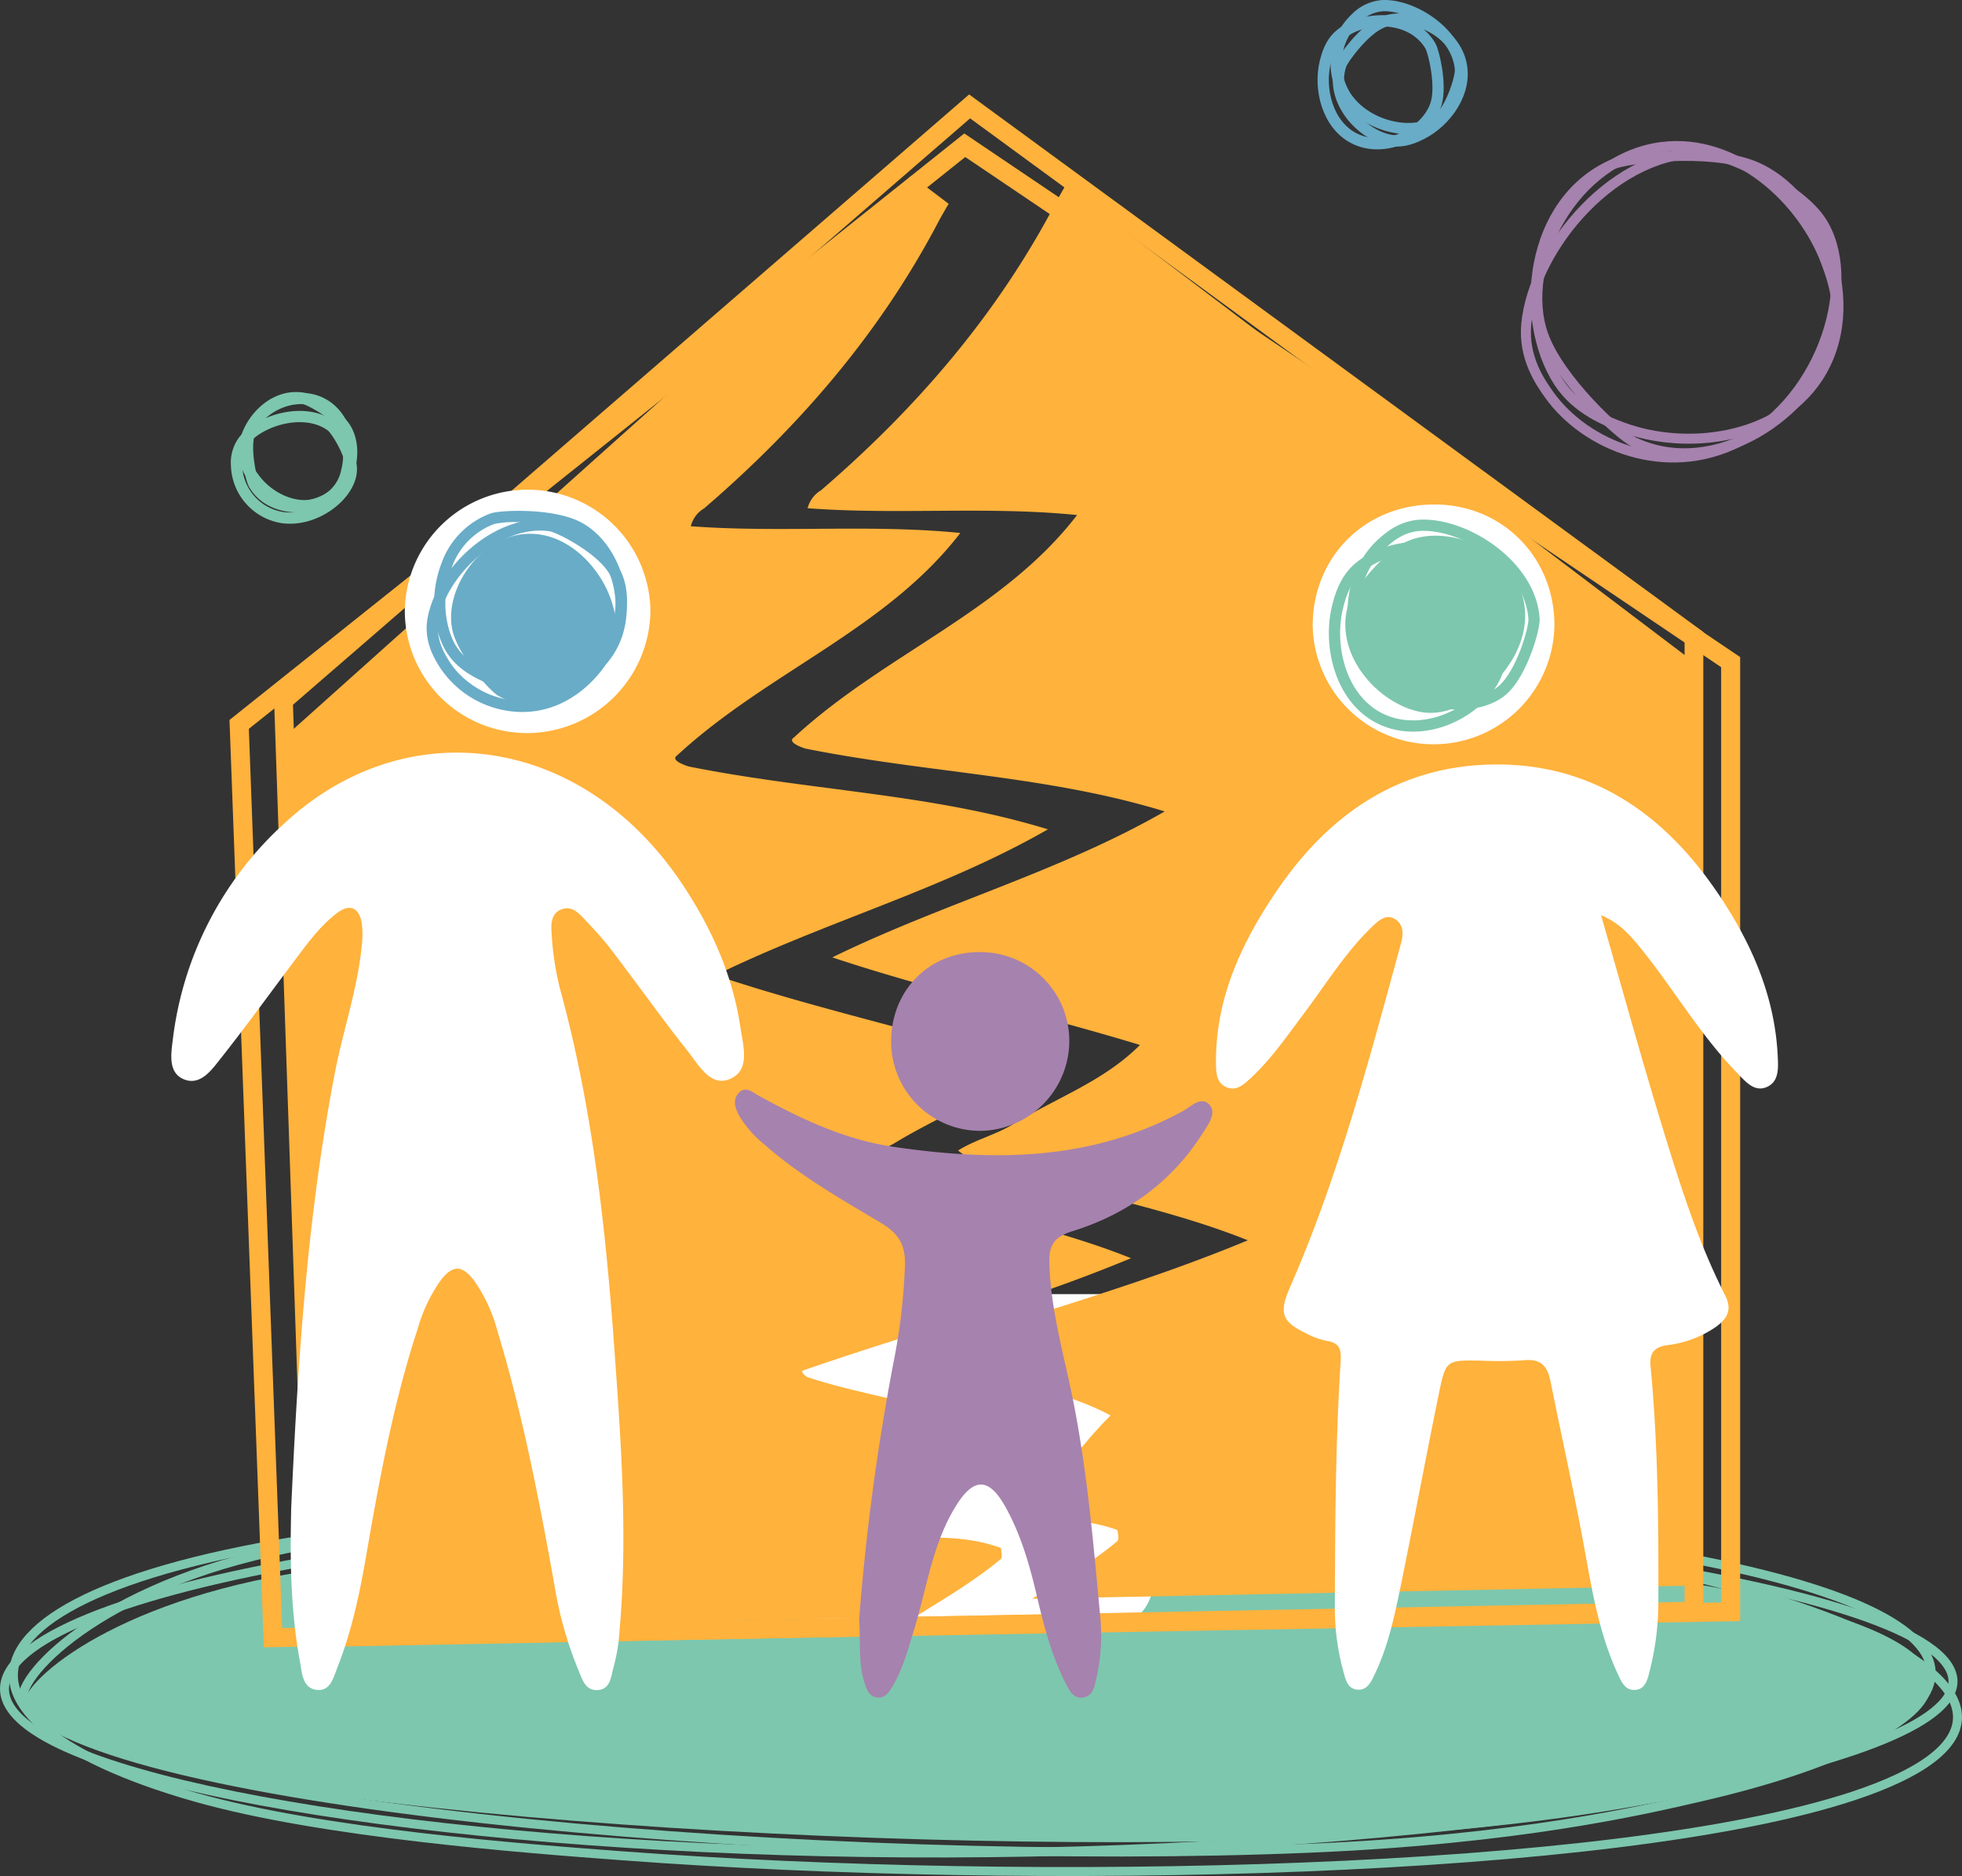 <svg xmlns="http://www.w3.org/2000/svg" viewBox="0 0 457.02 437.09"><rect x="0" y="0" width="457.02" height="437.09" fill="#333333" stroke="none"/><defs><style>.cls-1{fill:#7dc7ae;}.cls-10,.cls-11,.cls-2,.cls-5,.cls-6,.cls-9{fill:none;stroke-miterlimit:10;}.cls-2,.cls-9{stroke:#7dc7ae;}.cls-2{stroke-width:2.09px;}.cls-3{fill:#fff;}.cls-4{fill:#ffb23c;}.cls-5,.cls-6{stroke:#ffb23c;}.cls-5{stroke-width:4.43px;}.cls-6{stroke-width:4.36px;}.cls-7{fill:#a682ae;}.cls-8{fill:#69acc7;}.cls-11,.cls-9{stroke-width:2.62px;}.cls-10{stroke:#a682ae;stroke-width:2.33px;}.cls-11{stroke:#69acc7;}</style></defs><g id="Layer_2" data-name="Layer 2"><g id="Layer_1-2" data-name="Layer 1"><path class="cls-1" d="M63.11,367.52c67.78-13.33,248.47-14.19,337.69,2.57,75.71,14.23,55.33,35.47-4.05,47.68-14.07,2.9-43.22,8.89-92.1,10.68-109.54,4-276.36-7.94-298.88-29.36C1.66,395.18,20.34,375.93,63.11,367.52Z"/><path class="cls-2" d="M454.82,390.65c-4.46-22.65-140.51-40-262.4-37.44C59.57,356-27.24,381.9,9.53,404.07c28.27,17,125.61,29.48,230.7,27.45C353.17,429.34,458.8,410.83,454.82,390.65Z"/><path class="cls-2" d="M63.11,361.62c67.78-15.1,248.47-16.08,337.69,2.92,75.71,16.13,55.33,40.2-4.05,54-14.07,3.28-43.22,10.08-92.1,12.1-109.54,4.55-276.36-9-298.88-33.28C1.66,393,20.34,371.15,63.11,361.62Z"/><path class="cls-2" d="M315.45,355.48c106,8.38,181.56,41.39,116.14,63-55.5,18.32-190.34,21.1-286.43,13.92-22.77-1.7-69.95-5.22-99.67-13.67-66.61-18.94-60.21-53.35,59-64.09C126.22,352.67,248.55,350.19,315.45,355.48Z"/><rect class="cls-3" x="184.45" y="301.52" width="84.23" height="77.95" rx="11.12"/><path class="cls-4" d="M233.11,360.64c-7.33-2.62-14.65-2.62-22.5-2.1,7.33-7.85,13.08-16.74,20.93-24.59-12.56-6.8-29.3-8.37-43.42-13.08-1.05-.52-1.57-1.56-1.05-1.56,25.63-8.9,51.27-15.7,76.38-26.16-15.69-6.28-31.39-9.42-47.61-14.13-6.8-2.09-14.12-2.09-19.88-6.8,4.19-2.62,8.9-3.66,13.08-6.28,10.47-6.28,20.93-9.94,29.3-18.31-24.07-7.32-48.13-12.55-71.67-20.4,25.63-12.56,52.84-19.88,77.42-34-27.2-8.37-54.93-8.89-83.7-14.65-1.57-.52-4.19-1.56-2.62-2.61,20.93-19.36,48.66-29.3,65.92-51.79-20.93-2.1-41.85,0-62.78-1.57a6.81,6.81,0,0,1,3.14-4.19c22.5-19.36,41.33-41.33,54.93-67.49.65-1.13,1.29-2.28,2-3.44l-8.66-6.56L65.65,172.3,72.5,379.47l140.76-2.81c6.8-4.23,13.66-8.26,19.85-13.41C233.63,362.73,233.11,360.64,233.11,360.64Z"/><path class="cls-4" d="M394.24,154,248.14,43.29l-1.95,3.45c-13.61,26.16-32.44,48.13-54.94,67.49a6.84,6.84,0,0,0-3.13,4.18C209,120,230,117.89,250.89,120c-17.26,22.5-45,32.44-65.91,51.79-1.57,1,1,2.1,2.61,2.62,28.78,5.75,56.5,6.28,83.71,14.65-24.59,14.12-51.79,21.45-77.43,34,23.54,7.85,47.61,13.08,71.67,20.41-8.37,8.37-18.83,12-29.29,18.31-4.19,2.61-8.9,3.66-13.08,6.28,5.75,4.7,13.08,4.7,19.88,6.8,16.22,4.7,31.91,7.84,47.61,14.12-25.12,10.47-50.75,17.27-76.39,26.16-.52,0,0,1.05,1,1.57,14.13,4.71,30.87,6.28,43.42,13.08-7.85,7.85-13.6,16.74-20.92,24.59,7.84-.53,15.17-.53,22.49,2.09,0,0,.53,2.09,0,2.62-6.18,5.15-13,9.18-19.84,13.41l153.77-3.07Z"/><polygon class="cls-5" points="63.6 381.56 55.71 168.78 224.73 33.84 403.13 154.27 403.13 375.53 63.6 381.56"/><polygon class="cls-6" points="73.49 381.56 66.03 163.24 225.86 24.79 394.58 148.35 394.58 375.37 73.49 381.56"/><path class="cls-3" d="M372.94,213.23c4.81,16.7,9.14,32.48,13.91,48.13,4.2,13.76,8.45,27.56,15,40.45,1.74,3.44.39,5.5-2.16,7.35a25.14,25.14,0,0,1-11.32,4.25c-3.52.5-4.15,2.29-3.88,5.1,1.74,18.32,1.86,36.69,1.8,55.06a65.69,65.69,0,0,1-2.11,16.11c-.44,1.74-1,3.93-3.31,4.06s-3.14-1.83-3.93-3.51c-4.22-9-5.95-18.74-7.68-28.38-2.4-13.35-5.41-26.55-8.05-39.84-.77-3.84-2.29-5.49-6.34-5.07a91.27,91.27,0,0,1-10.2.07c-7.72-.09-7.89-.14-9.49,7.62-3.1,15.1-5.9,30.26-9,45.36-1.41,6.79-2.86,13.6-5.88,19.93-.88,1.84-1.74,4-4.22,3.75-2.21-.25-2.67-2.4-3.15-4.2a55.91,55.91,0,0,1-2-14.56c.07-19.23.13-38.45,1.35-57.64.19-3-.27-4.4-3.32-4.87a17.67,17.67,0,0,1-4.76-1.76c-5.72-2.75-6.29-4.82-3.69-10.77,11.32-25.87,18.45-53.09,25.87-80.22.6-2.2.49-4.25-1.35-5.46-2.13-1.39-3.93.31-5.37,1.68-6.18,5.93-10.65,13.23-15.73,20-4,5.31-7.71,10.8-12.61,15.34-1.63,1.51-3.44,3.19-5.84,2-2.08-1-2.21-3.23-2.23-5.33-.19-15.1,5.87-28.09,14.06-40.19,12.11-17.89,28.51-29.32,50.66-29.57,22.86-.26,39.61,11.51,52.07,29.83,7.81,11.49,13.4,24,14.06,38.17.13,2.73.33,5.94-2.61,7.17s-5-1.43-6.88-3.34c-8.94-9.18-15.24-20.41-23.4-30.21C379.14,217.36,377.07,215,372.94,213.23Z"/><path class="cls-3" d="M67.84,351.12C69.44,315.61,71.71,282.57,78,250c1.91-10,5.33-19.64,6.28-29.82a21.84,21.84,0,0,0,.06-4.57c-.5-4.23-2.88-5.29-6.18-2.61C74,216.29,71,220.66,67.81,224.88c-5.5,7.35-10.89,14.78-16.61,22-2,2.55-4.59,6.1-8.32,4.61s-3.06-5.85-2.65-9.08a81.12,81.12,0,0,1,26.36-50.89c28.49-26.08,69.52-20.26,92.69,15,6.58,10,11.41,20.84,13.18,32.81.63,4.26,2.39,9.9-2.28,12s-7.39-3.16-9.9-6.32c-6.24-7.85-12-16.05-18.11-24-1.95-2.56-4.2-4.89-6.4-7.25-1.3-1.4-2.89-2.67-4.93-1.91-2.36.86-2.52,3.28-2.37,5.19a69.83,69.83,0,0,0,1.9,13.07c7.53,27.31,10.64,55.31,12.68,83.4,1.59,22,3.2,44.1,1.28,66.22a42.53,42.53,0,0,1-1.36,8.52c-.63,2.1-.63,5.27-3.66,5.52s-3.72-2.64-4.62-4.74a89.83,89.83,0,0,1-5.59-20c-3.56-19.85-7.39-39.63-13.25-59a37,37,0,0,0-5.3-11.5c-2.88-3.89-5.13-3.9-8-.08a36.71,36.71,0,0,0-5.21,11c-5.73,17.44-9,35.42-12.12,53.45-1.5,8.69-3.36,17.32-6.61,25.55-.88,2.24-1.56,5.55-4.69,5.29-3.39-.28-3.57-3.82-4-6.32C67.51,374.59,67.59,361.65,67.84,351.12Z"/><path class="cls-7" d="M200.13,377.23a543.56,543.56,0,0,1,8-59.81,139.49,139.49,0,0,0,2.67-22.74c.13-4.4-1.41-7.23-5.24-9.53-9.45-5.68-19.11-11.09-27.44-18.44a25.12,25.12,0,0,1-6-6.87c-.87-1.66-1.55-3.59,0-5.24s3.22-.08,4.51.63c10,5.51,20.28,10.36,31.69,12,23.22,3.38,46,3.32,67.42-8.47,1.75-1,4-3.37,5.88-1.46s-.09,4.55-1.3,6.47c-7.26,11.54-17.68,19.13-30.58,23.11-4.08,1.26-5.42,3.19-5.32,7.21.28,11.13,3.47,21.75,5.61,32.53,3.33,16.86,4.75,33.93,6.34,51a45.44,45.44,0,0,1-1.16,14.18c-.35,1.59-.92,3.47-3,3.73s-3-1.47-3.77-2.91c-3.47-6.66-5.31-13.87-7-21.13-1.67-7.1-3.72-14.13-7.31-20.52-3.8-6.77-7.33-6.7-11.38-.23-5.63,9-6.85,19.43-9.92,29.27-1.36,4.37-2.51,8.81-4.87,12.79-.86,1.45-1.84,3.07-3.91,2.66-1.72-.35-2.21-1.92-2.68-3.4C199.92,387.6,200.47,383,200.13,377.23Z"/><path class="cls-3" d="M94.3,142.17a28.61,28.61,0,0,1,57.21,0,28.79,28.79,0,0,1-28.95,28.63A28.45,28.45,0,0,1,94.3,142.17Z"/><path class="cls-3" d="M334.29,117.54c15.77.08,27.89,12.44,27.79,28.33a28.16,28.16,0,0,1-56.31-.19C305.85,129.57,318.12,117.46,334.29,117.54Z"/><path class="cls-7" d="M207.58,242.67c0-11.84,8.74-20.79,20.4-20.83a20.7,20.7,0,0,1,21.1,20.83,21,21,0,0,1-20.84,20.81A20.79,20.79,0,0,1,207.58,242.67Z"/><path class="cls-8" d="M121.56,165.89A23.11,23.11,0,0,1,102.15,155C101,153.1,98.66,149.14,99.6,144c2.12-11.75,15.76-24.57,28.66-22.78,2.53.35,12.79,5.57,16.05,11.37h0c2.22,4,2.33,9.54.31,15.33-2.65,7.55-8.25,13.69-15,16.43A21.24,21.24,0,0,1,121.56,165.89Zm4.25-42.27c-10.75,0-21.87,11-23.63,20.79-.77,4.24,1.17,7.51,2.22,9.26,4.25,7.16,14.48,12.18,24.25,8.21,6-2.46,11.1-8,13.5-14.87,1.75-5,1.7-9.94-.13-13.19h0c-2.77-4.94-12.26-9.8-14.12-10.06A16.18,16.18,0,0,0,125.81,123.62Z"/><path class="cls-8" d="M124.48,161.37a28.32,28.32,0,0,1-11.93-2.59c-2.14-1-6.6-3.1-9-7.65-3-5.59-3.23-13.42-.69-19.94a19.19,19.19,0,0,1,11.37-11.55c2.38-.85,14.38-1.28,20.74,1.87,5,2.46,9,8,10.44,14.58s.23,13-3.45,17.71C137.8,159.07,131.13,161.37,124.48,161.37Zm-3.9-39.72a23,23,0,0,0-5.49.45,16.69,16.69,0,0,0-9.81,10c-2.27,5.84-2,12.82.58,17.77,2,3.77,5.92,5.62,7.8,6.51,8.21,3.86,20.27,3.34,26.23-4.24,3.19-4.05,4.27-9.7,3-15.51s-4.78-10.7-9-12.82h0C130.39,122.16,124.81,121.65,120.58,121.65Z"/><path class="cls-8" d="M105.47,147.21c-2.37-9.35,6-22.35,17.34-22.83,9.65-.42,17.65,8.34,19.95,16.72.55,2,1.68,6.11.08,10.16-3.57,9.08-16.65,16.68-26.78,10.87C114.21,161.07,107,153.12,105.47,147.21Z"/><path class="cls-9" d="M350,160.8c-7.17,6.19-24.13,3.36-31.44-7.63-6.19-9.32-3-20.8,3.36-26.53,1.49-1.35,4.6-4.17,9.28-4.27,10.5-.23,25.37,9.5,26.14,21.86C357.44,146.49,354.49,156.89,350,160.8Z"/><path class="cls-9" d="M349.19,155.18c-2.63,9.89-17,17.62-27.81,12.19-9.15-4.61-12-16.84-9.85-25.8.52-2.12,1.59-6.51,5.16-9.44,8-6.56,24-6.84,30.39,3.77C348.24,137.83,350.85,148.94,349.19,155.18Z"/><path class="cls-1" d="M327.44,126.29c9.21-4.44,24.45,1.46,27.35,13.17,2.47,9.93-4.93,20.08-13.15,24.24-1.95,1-6,3-10.52,2.22-10.18-1.79-20.82-13.76-16.93-25.5C314.89,138.28,321.62,129.08,327.44,126.29Z"/><path class="cls-10" d="M424.12,51.31c9,13.34.93,41.43-19.07,51.6-17,8.63-35.72.91-44.15-10.88-2-2.8-6.13-8.59-5.38-16.53,1.68-17.78,21-41,42.07-39.84C401.42,35.87,418.41,42.9,424.12,51.31Z"/><path class="cls-10" d="M408.36,38.6C424.54,45,434.76,70.83,423.47,88c-9.58,14.54-30.82,17-45.51,11.55-3.48-1.29-10.69-4-14.93-10.56-9.51-14.79-6.83-41.89,12.35-50.6C378.88,36.78,398.14,34.57,408.36,38.6Z"/><path class="cls-10" d="M359.43,77.86c-5.68-16.43,7.29-41,27.63-43.61,17.26-2.21,32.94,12.29,38.35,27,1.28,3.48,3.94,10.7,1.69,18.21-5,16.83-27.35,32.46-46.42,23.58C377.21,101.4,363,88.23,359.43,77.86Z"/><path class="cls-11" d="M335.13,27.74c-4.93,4.26-16.6,2.31-21.63-5.25a14.36,14.36,0,0,1,2.31-18.24,9.69,9.69,0,0,1,6.39-2.94c7.22-.16,17.45,6.53,18,15C340.27,17.9,338.24,25.05,335.13,27.74Z"/><path class="cls-11" d="M334.6,23.88c-1.81,6.8-11.72,12.12-19.13,8.38-6.29-3.17-8.28-11.58-6.78-17.74.36-1.46,1.1-4.49,3.55-6.5,5.49-4.51,16.51-4.7,20.91,2.6C334,12,335.74,19.58,334.6,23.88Z"/><path class="cls-11" d="M321.43,5.44c6.34-3.05,16.82,1,18.82,9.06,1.7,6.84-3.4,13.81-9.05,16.68-1.33.67-4.11,2.08-7.23,1.53-7-1.24-14.32-9.47-11.65-17.55C312.81,13.69,317.44,7.37,321.43,5.44Z"/><path class="cls-9" d="M81.84,109.33c0,5.74-8.12,12.33-16,11.27a12.68,12.68,0,0,1-10.74-12.14,8.54,8.54,0,0,1,1.77-5.93c4.1-4.88,14.47-7.76,20.41-3.17C78.31,100.2,81.87,105.7,81.84,109.33Z"/><path class="cls-9" d="M80.31,99.55c3.45,5.15,1.21,14.8-5.57,17.54-5.75,2.33-12.48-1.25-15.68-5.83a10.19,10.19,0,0,1-2.24-6.12c.2-6.26,6.48-13.67,13.87-12.33C72,93.05,78.13,96.3,80.31,99.55Z"/><path class="cls-9" d="M58,101.16C59.67,95.19,68.45,90.61,75,94c5.5,2.84,7.16,10.27,5.78,15.68a10.29,10.29,0,0,1-3.2,5.68c-4.88,3.91-14.59,4-18.38-2.49C58.45,111.66,57,104.92,58,101.16Z"/></g></g></svg>